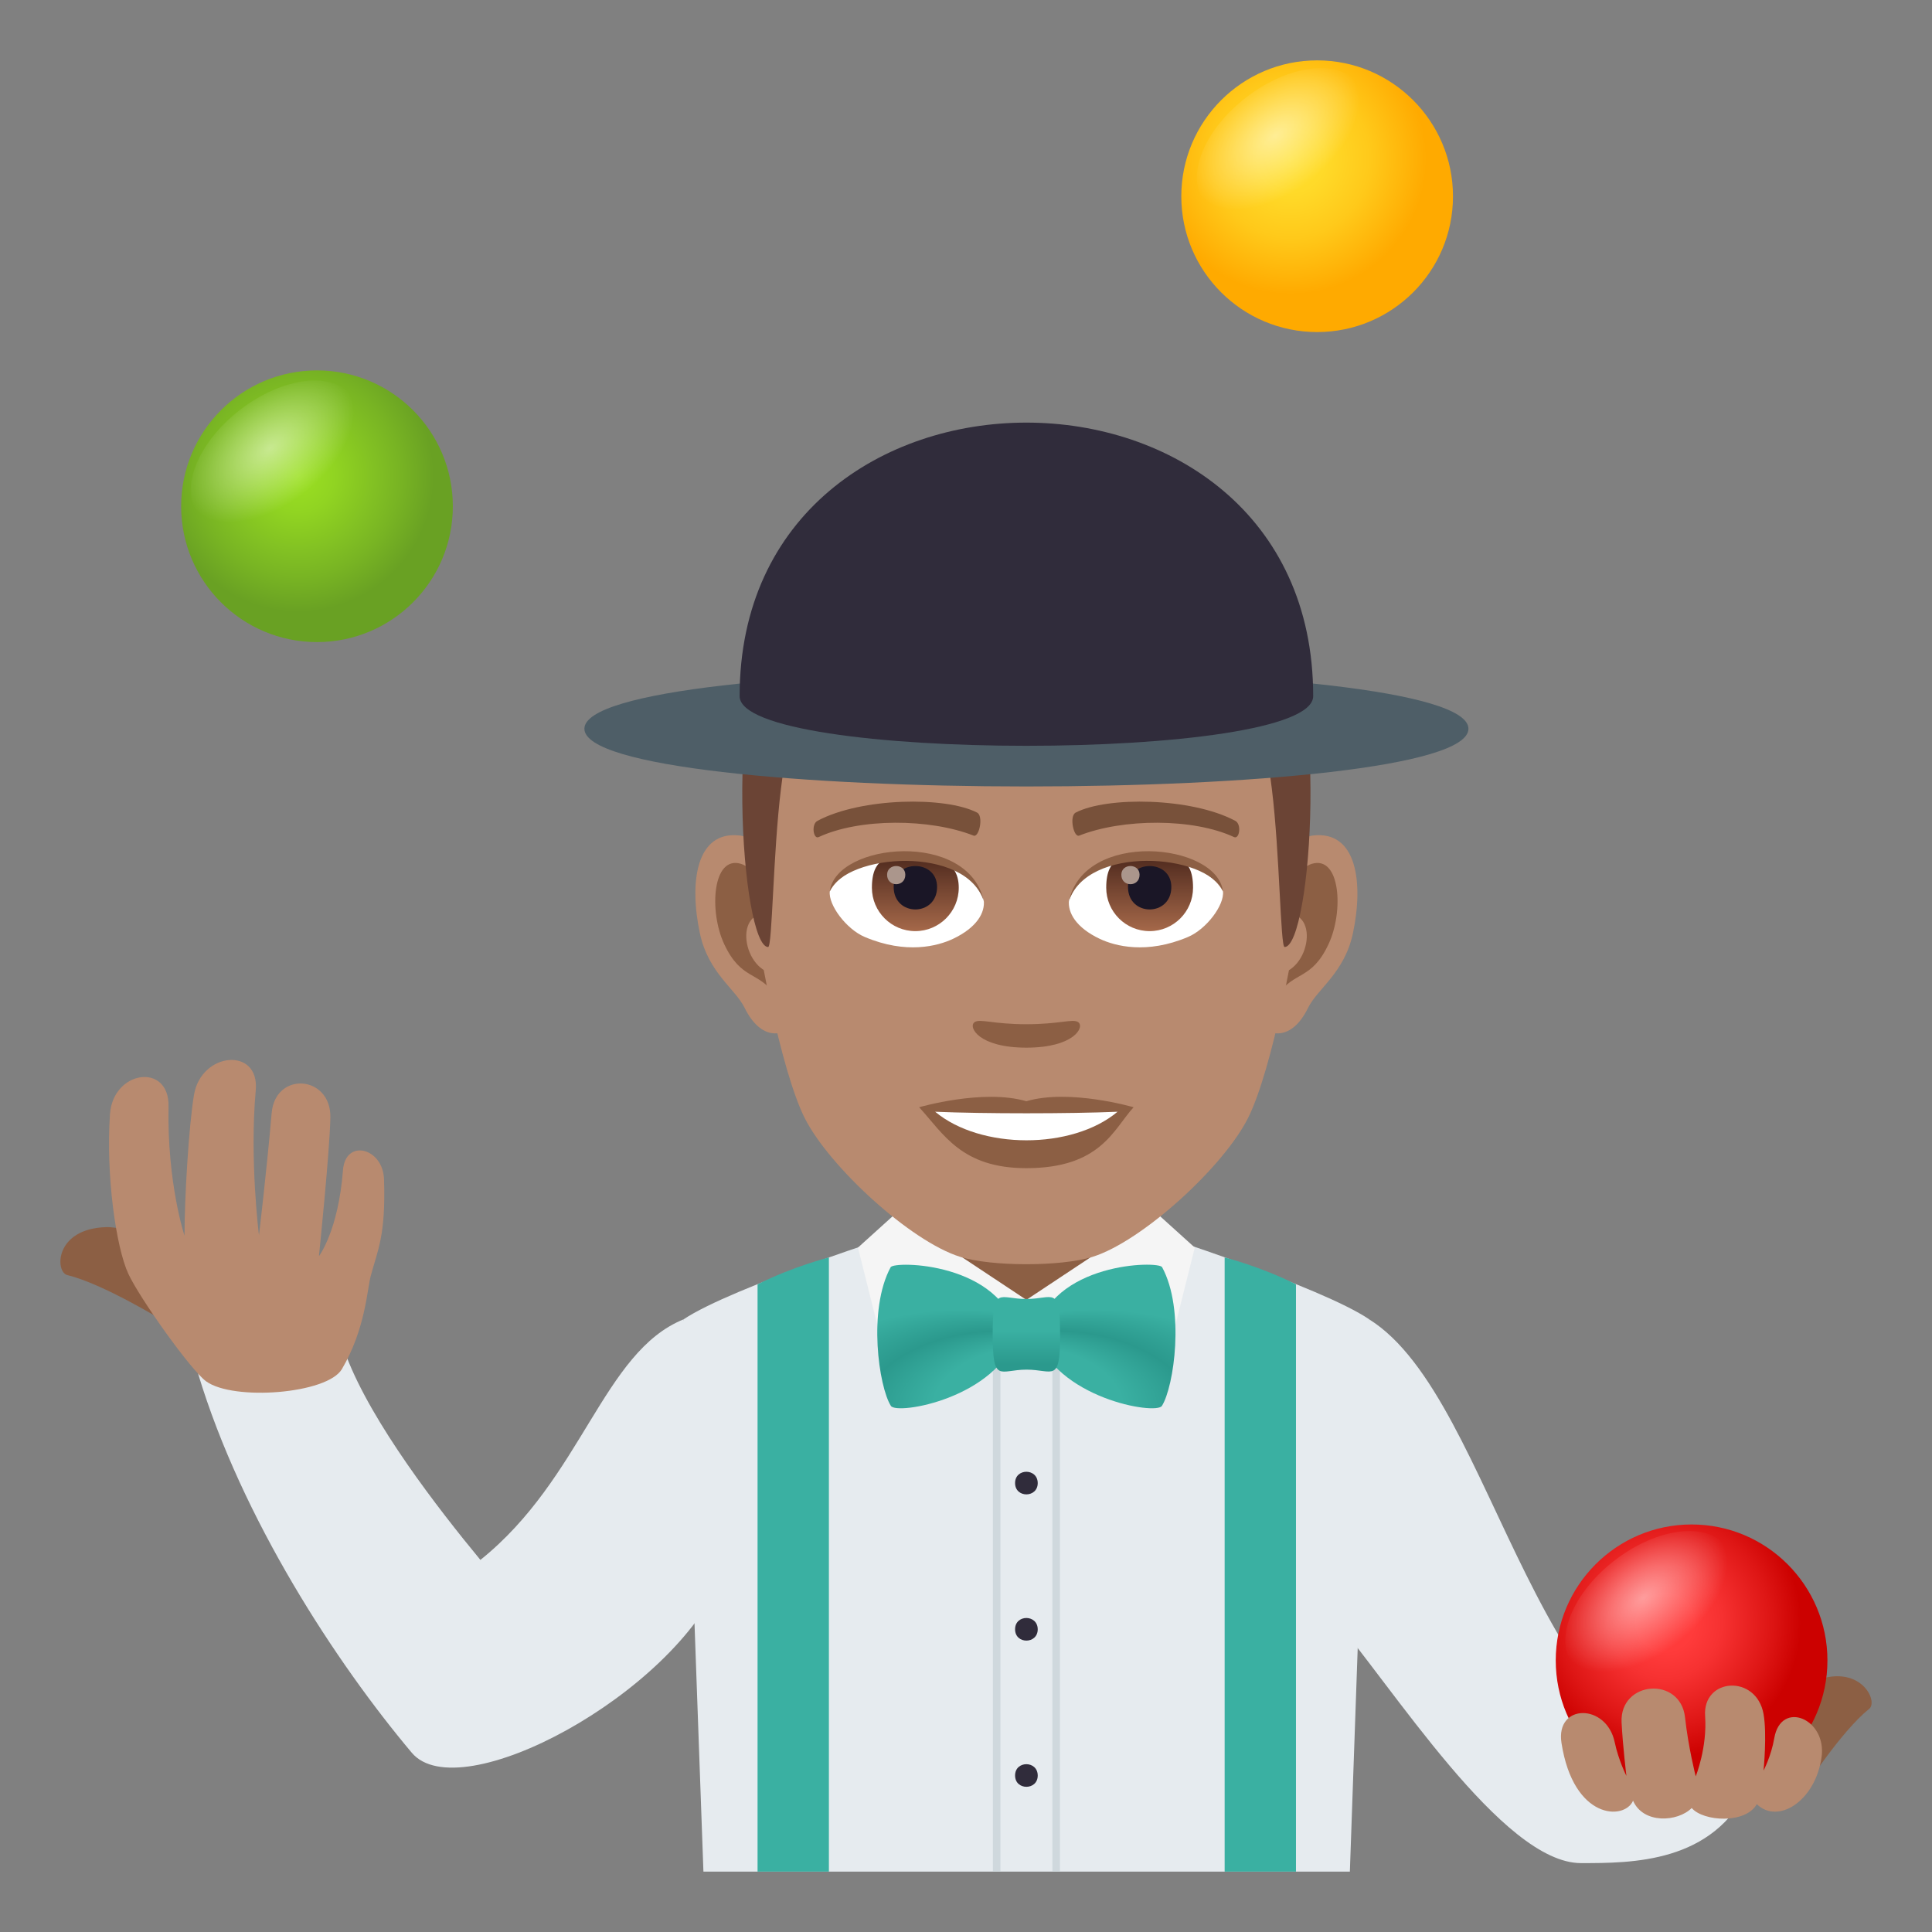 <?xml version="1.0" encoding="utf-8"?>
<!-- Generator: Adobe Illustrator 15.0.0, SVG Export Plug-In . SVG Version: 6.00 Build 0)  -->
<!DOCTYPE svg PUBLIC "-//W3C//DTD SVG 1.1//EN" "http://www.w3.org/Graphics/SVG/1.1/DTD/svg11.dtd">
<svg version="1.1" id="Layer_1" xmlns:x="http://ns.adobe.com/Extensibility/1.0/" xmlns:i="http://ns.adobe.com/AdobeIllustrator/10.0/" xmlns:graph="http://ns.adobe.com/Graphs/1.0/"
	 xmlns="http://www.w3.org/2000/svg" xmlns:xlink="http://www.w3.org/1999/xlink" xmlns:a="http://ns.adobe.com/AdobeSVGViewerExtensions/3.0/"
	 x="0px" y="0px" width="64px" height="64px" viewBox="0 0 64 64" enable-background="new 0 0 64 64" xml:space="preserve">
<rect x="0" y="0" width="64" height="64" fill="#808080" stroke="none"/>
<path fill="#E6EBEF" d="M22.644,43.705c-2.674,1.084-3.35,5.258-6.73,7.969c-1.406-1.703-3.586-4.521-4.436-6.74
	c0,0-3.385-0.672-4.916,0.57c1.453,4.814,4.578,9.586,7.078,12.557c1.582,1.881,8.688-1.941,10.268-5.82
	C23.907,52.24,24.169,50.504,22.644,43.705z"/>
<path fill="#8C5F44" d="M5.378,43.734c0.449,0.211,1.611-2.158,1.16-2.369c0,0-2.299-0.738-3.023-0.715
	c-1.713,0.055-1.693,1.486-1.287,1.588C3.411,42.525,5.378,43.734,5.378,43.734z"/>
<path fill="#B88A6F" d="M5.583,36.65c-0.049,2.545,0.529,4.285,0.529,4.285c0-1.25,0.141-3.623,0.313-4.66
	c0.238-1.436,2.178-1.604,2.047-0.158c-0.209,2.311,0.107,4.803,0.107,4.803s0.262-2.199,0.42-4.049
	c0.123-1.398,1.973-1.254,1.945,0.148c-0.021,1.131-0.379,4.594-0.379,4.594s0.641-0.834,0.797-2.852
	c0.082-1.053,1.324-0.74,1.359,0.301c0.061,1.854-0.203,2.326-0.438,3.197c-0.125,0.465-0.176,1.764-0.957,3.094
	c-0.484,0.824-3.6,1.061-4.5,0.404c-0.508-0.373-2.197-2.746-2.574-3.559c-0.41-0.881-0.748-3.271-0.609-5.289
	C3.743,35.453,5.61,35.189,5.583,36.65z"/>
<path fill="#E6EBEF" d="M45.356,43.705c4.266,2.668,5.41,14.734,12.58,15.484c-1.176,2.533-3.877,2.529-5.563,2.529
	c-2.604,0-6.242-5.859-8.354-8.313C44.021,53.406,43.831,50.504,45.356,43.705z"/>
<path fill="#E6EBEF" d="M22.644,43.705c1.598-1.072,7.313-2.895,7.313-2.895h8.141c0,0,5.674,1.816,7.26,2.895L44.716,62H23.302
	L22.644,43.705z"/>
<rect x="34.862" y="40.811" fill="#CFD8DD" width="0.25" height="21.189"/>
<rect x="32.89" y="40.811" fill="#CFD8DD" width="0.25" height="21.189"/>
<path fill="#3AB0A2" d="M25.095,42.545c1.178-0.592,2.363-0.891,2.363-0.891V62h-2.363V42.545z"/>
<path fill="#3AB0A2" d="M42.931,42.545c-1.176-0.592-2.363-0.891-2.363-0.891V62h2.363V42.545z"/>
<path fill="#8C5F44" d="M59.759,59.262c-0.313,0.375-2.43-1.277-2.121-1.654c0,0,1.74-1.619,2.404-1.896
	c1.568-0.658,2.197,0.639,1.877,0.896C60.983,57.359,59.759,59.262,59.759,59.262z"/>
<radialGradient id="SVGID_1_" cx="55.161" cy="53.75" r="4.5" gradientUnits="userSpaceOnUse">
	<stop  offset="0.212" style="stop-color:#FF3B3B"/>
	<stop  offset="0.418" style="stop-color:#F63131"/>
	<stop  offset="0.771" style="stop-color:#DE1615"/>
	<stop  offset="1" style="stop-color:#CC0100"/>
	<a:midPointStop  offset="0.212" style="stop-color:#FF3B3B"/>
	<a:midPointStop  offset="0.588" style="stop-color:#FF3B3B"/>
	<a:midPointStop  offset="1" style="stop-color:#CC0100"/>
</radialGradient>
<path fill="url(#SVGID_1_)" d="M56.036,50.5c-2.482,0-4.5,2.018-4.5,4.504c0,2.484,2.018,4.496,4.5,4.496
	c2.484,0,4.5-2.012,4.5-4.496C60.536,52.518,58.521,50.5,56.036,50.5z"/>
<radialGradient id="SVGID_2_" cx="633.467" cy="-21.297" r="3.202" gradientTransform="matrix(0.358 0.465 -0.792 0.61 -189.208 -228.648)" gradientUnits="userSpaceOnUse">
	<stop  offset="0" style="stop-color:#FFFFFF"/>
	<stop  offset="1" style="stop-color:#FFFFFF;stop-opacity:0"/>
	<a:midPointStop  offset="0" style="stop-color:#FFFFFF"/>
	<a:midPointStop  offset="0.486" style="stop-color:#FFFFFF"/>
	<a:midPointStop  offset="1" style="stop-color:#FFFFFF;stop-opacity:0"/>
</radialGradient>
<path opacity="0.5" fill="url(#SVGID_2_)" d="M55.786,54.666c-1.402,1.078-3.051,1.285-3.684,0.463
	c-0.635-0.824-0.014-2.365,1.389-3.443c1.4-1.08,3.051-1.287,3.684-0.465C57.81,52.045,57.187,53.586,55.786,54.666z"/>
<path fill="#B88A6F" d="M58.774,57.584c-0.1,0.586-0.354,1.068-0.354,1.068s0.119-1.201,0-1.871
	c-0.236-1.324-2.025-1.211-1.936,0.066c0.074,1.043-0.311,1.998-0.311,1.998s-0.244-0.955-0.354-1.953
	c-0.15-1.375-2.166-1.219-2.102,0.162c0.037,0.762,0.16,1.775,0.16,1.775s-0.262-0.516-0.387-1.113
	c-0.27-1.297-1.967-1.293-1.764,0.021c0.396,2.555,2.09,2.568,2.371,1.914c0.338,0.775,1.477,0.709,1.943,0.242
	c0.385,0.451,1.789,0.533,2.156-0.129c0.691,0.676,1.924-0.08,2.143-1.535C60.538,56.938,58.993,56.295,58.774,57.584z"/>
<rect x="29.677" y="38.371" fill="#8C5F44" width="8.646" height="4.689"/>
<path fill="#F5F5F5" d="M38.323,40.193l1.256,1.135l-1.08,4.318l-4.5-2.586L38.323,40.193z"/>
<path fill="#F5F5F5" d="M29.677,40.193l-1.256,1.135l1.08,4.318l4.5-2.586L29.677,40.193z"/>
<radialGradient id="SVGID_3_" cx="585.345" cy="-103.741" r="14.901" fx="573.422" fy="-98.334" gradientTransform="matrix(-0.867 -1.000000e-004 -5.047310e-005 -0.525 534.143 -5.671)" gradientUnits="userSpaceOnUse">
	<stop  offset="0.261" style="stop-color:#3AB0A2"/>
	<stop  offset="0.364" style="stop-color:#2B998D"/>
	<stop  offset="0.503" style="stop-color:#3AB0A2"/>
	<a:midPointStop  offset="0.261" style="stop-color:#3AB0A2"/>
	<a:midPointStop  offset="0.5" style="stop-color:#3AB0A2"/>
	<a:midPointStop  offset="0.364" style="stop-color:#2B998D"/>
	<a:midPointStop  offset="0.5" style="stop-color:#2B998D"/>
	<a:midPointStop  offset="0.503" style="stop-color:#3AB0A2"/>
</radialGradient>
<path fill="url(#SVGID_3_)" d="M33.688,44.207c-0.646,2.105-3.98,2.676-4.176,2.365c-0.4-0.631-0.771-3.184-0.008-4.594
	C29.622,41.762,33.196,41.811,33.688,44.207z"/>
<radialGradient id="SVGID_4_" cx="107.112" cy="-103.413" r="14.906" fx="95.186" fy="-98.005" gradientTransform="matrix(0.867 -3.000000e-004 1.514193e-004 -0.525 -51.408 -5.527)" gradientUnits="userSpaceOnUse">
	<stop  offset="0.261" style="stop-color:#3AB0A2"/>
	<stop  offset="0.364" style="stop-color:#2B998D"/>
	<stop  offset="0.503" style="stop-color:#3AB0A2"/>
	<a:midPointStop  offset="0.261" style="stop-color:#3AB0A2"/>
	<a:midPointStop  offset="0.5" style="stop-color:#3AB0A2"/>
	<a:midPointStop  offset="0.364" style="stop-color:#2B998D"/>
	<a:midPointStop  offset="0.5" style="stop-color:#2B998D"/>
	<a:midPointStop  offset="0.503" style="stop-color:#3AB0A2"/>
</radialGradient>
<path fill="url(#SVGID_4_)" d="M34.31,44.207c0.646,2.105,3.982,2.676,4.18,2.365c0.398-0.631,0.77-3.186,0.006-4.596
	C38.378,41.76,34.806,41.811,34.31,44.207z"/>
<linearGradient id="SVGID_5_" gradientUnits="userSpaceOnUse" x1="71.795" y1="45.589" x2="71.795" y2="43.119" gradientTransform="matrix(1.136 -2.000000e-004 -2.000000e-004 1 -47.544 -0.138)">
	<stop  offset="0.097" style="stop-color:#2B998D"/>
	<stop  offset="0.551" style="stop-color:#3AB0A2"/>
	<a:midPointStop  offset="0.097" style="stop-color:#2B998D"/>
	<a:midPointStop  offset="0.5" style="stop-color:#2B998D"/>
	<a:midPointStop  offset="0.551" style="stop-color:#3AB0A2"/>
</linearGradient>
<path fill="url(#SVGID_5_)" d="M34.003,45.371c-0.895,0.002-1.115,0.477-1.119-1.168c0-1.646,0.223-1.17,1.115-1.172
	c0.895,0,1.115-0.477,1.117,1.17C35.118,45.842,34.896,45.371,34.003,45.371z"/>
<path fill="#302C3B" d="M33.626,49.129c-0.002-0.5,0.748-0.5,0.75,0C34.376,49.627,33.626,49.629,33.626,49.129z"/>
<path fill="#302C3B" d="M33.626,53.973c-0.002-0.5,0.748-0.5,0.75,0C34.376,54.471,33.626,54.473,33.626,53.973z"/>
<path fill="#302C3B" d="M33.626,58.816c-0.002-0.5,0.748-0.5,0.75,0C34.376,59.314,33.626,59.316,33.626,58.816z"/>
<radialGradient id="SVGID_6_" cx="42.757" cy="5.25" r="4.5" gradientUnits="userSpaceOnUse">
	<stop  offset="0" style="stop-color:#FFE02E"/>
	<stop  offset="0.249" style="stop-color:#FFDA29"/>
	<stop  offset="0.586" style="stop-color:#FFC91A"/>
	<stop  offset="0.971" style="stop-color:#FFAC02"/>
	<stop  offset="1" style="stop-color:#FFAA00"/>
	<a:midPointStop  offset="0" style="stop-color:#FFE02E"/>
	<a:midPointStop  offset="0.642" style="stop-color:#FFE02E"/>
	<a:midPointStop  offset="1" style="stop-color:#FFAA00"/>
</radialGradient>
<path fill="url(#SVGID_6_)" d="M43.632,2c-2.482,0-4.5,2.018-4.5,4.504c0,2.484,2.018,4.496,4.5,4.496c2.484,0,4.5-2.012,4.5-4.496
	C48.132,4.018,46.116,2,43.632,2z"/>
<radialGradient id="SVGID_7_" cx="555.407" cy="-41.188" r="3.203" gradientTransform="matrix(0.358 0.465 -0.792 0.61 -189.208 -228.648)" gradientUnits="userSpaceOnUse">
	<stop  offset="0" style="stop-color:#FFFFFF"/>
	<stop  offset="1" style="stop-color:#FFFFFF;stop-opacity:0"/>
	<a:midPointStop  offset="0" style="stop-color:#FFFFFF"/>
	<a:midPointStop  offset="0.486" style="stop-color:#FFFFFF"/>
	<a:midPointStop  offset="1" style="stop-color:#FFFFFF;stop-opacity:0"/>
</radialGradient>
<path opacity="0.5" fill="url(#SVGID_7_)" d="M43.581,6.203c-1.402,1.078-3.053,1.287-3.686,0.463s-0.012-2.363,1.389-3.443
	c1.402-1.08,3.053-1.285,3.686-0.463C45.604,3.582,44.981,5.125,43.581,6.203z"/>
<radialGradient id="SVGID_8_" cx="9.876" cy="15.77" r="4.5" gradientUnits="userSpaceOnUse">
	<stop  offset="0" style="stop-color:#9BE022"/>
	<stop  offset="0.267" style="stop-color:#91D422"/>
	<stop  offset="0.747" style="stop-color:#78B423"/>
	<stop  offset="1" style="stop-color:#69A123"/>
	<a:midPointStop  offset="0" style="stop-color:#9BE022"/>
	<a:midPointStop  offset="0.576" style="stop-color:#9BE022"/>
	<a:midPointStop  offset="1" style="stop-color:#69A123"/>
</radialGradient>
<path fill="url(#SVGID_8_)" d="M10.501,12.27c-2.484,0-4.5,2.016-4.5,4.502s2.016,4.498,4.5,4.498c2.482,0,4.5-2.012,4.5-4.498
	S12.983,12.27,10.501,12.27z"/>
<radialGradient id="SVGID_9_" cx="534.755" cy="-8.468" r="3.202" gradientTransform="matrix(0.358 0.465 -0.792 0.61 -189.208 -228.648)" gradientUnits="userSpaceOnUse">
	<stop  offset="0" style="stop-color:#FFFFFF"/>
	<stop  offset="1" style="stop-color:#FFFFFF;stop-opacity:0"/>
	<a:midPointStop  offset="0" style="stop-color:#FFFFFF"/>
	<a:midPointStop  offset="0.486" style="stop-color:#FFFFFF"/>
	<a:midPointStop  offset="1" style="stop-color:#FFFFFF;stop-opacity:0"/>
</radialGradient>
<path opacity="0.5" fill="url(#SVGID_9_)" d="M10.253,16.551c-1.402,1.08-3.051,1.287-3.684,0.463
	c-0.635-0.822-0.014-2.363,1.389-3.443c1.402-1.078,3.051-1.285,3.684-0.463C12.276,13.932,11.653,15.475,10.253,16.551z"/>
<path id="Path_2067_" fill="#B88A6F" d="M43.489,27.678c-1.469,0.178-2.529,5.088-1.605,6.383c0.131,0.182,0.887,0.471,1.447-0.674
	c0.311-0.633,1.207-1.162,1.486-2.469C45.173,29.244,44.95,27.502,43.489,27.678z"/>
<path id="Path_2066_" fill="#B88A6F" d="M24.511,27.678c1.469,0.178,2.529,5.088,1.605,6.383c-0.129,0.182-0.885,0.471-1.449-0.674
	c-0.309-0.633-1.205-1.162-1.482-2.469C22.827,29.244,23.05,27.502,24.511,27.678z"/>
<path id="Path_2065_" fill="#8C5F44" d="M43.45,28.617c-0.383,0.121-0.803,0.705-1.029,1.674c1.34-0.289,1.006,1.939-0.16,1.982
	c0.012,0.225,0.027,0.453,0.055,0.695c0.561-0.813,1.131-0.486,1.695-1.695C44.521,30.182,44.399,28.322,43.45,28.617z"/>
<path id="Path_2064_" fill="#8C5F44" d="M25.579,30.289c-0.229-0.967-0.645-1.551-1.029-1.672c-0.947-0.295-1.07,1.564-0.561,2.656
	c0.564,1.209,1.135,0.883,1.697,1.695c0.027-0.242,0.043-0.473,0.051-0.697C24.585,32.217,24.255,30.016,25.579,30.289z"/>
<path id="Path_2063_" fill="#B88A6F" d="M33.999,18.236c-6.363,0-9.43,4.807-9.047,11.488c0.076,1.346,0.912,5.732,1.701,7.305
	c0.807,1.611,3.506,4.094,5.158,4.607c1.045,0.324,3.332,0.324,4.377,0c1.652-0.514,4.354-2.996,5.158-4.607
	c0.791-1.572,1.625-5.957,1.701-7.305C43.433,23.043,40.366,18.236,33.999,18.236z"/>
<path id="Path_2062_" fill="#78513A" d="M40.915,27.188c-1.455-0.771-4.24-0.809-5.279-0.271c-0.223,0.104-0.074,0.832,0.113,0.764
	c1.443-0.57,3.777-0.584,5.131,0.049C41.062,27.811,41.136,27.295,40.915,27.188z"/>
<path id="Path_2061_" fill="#78513A" d="M27.085,27.188c1.455-0.771,4.24-0.809,5.279-0.271c0.223,0.104,0.076,0.832-0.113,0.764
	c-1.447-0.57-3.777-0.584-5.133,0.049C26.94,27.811,26.866,27.295,27.085,27.188z"/>
<path id="Path_2060_" fill="#8C5F44" d="M35.718,33.861c-0.182-0.125-0.607,0.068-1.719,0.068c-1.107,0-1.535-0.193-1.717-0.068
	c-0.217,0.154,0.129,0.844,1.717,0.844C35.589,34.705,35.937,34.016,35.718,33.861z"/>
<path id="Path_2059_" fill="#8C5F44" d="M33.999,36.48c-1.43-0.42-3.551,0.199-3.551,0.199c0.807,0.879,1.398,2.018,3.551,2.018
	c2.469,0,2.887-1.293,3.553-2.018C37.552,36.68,35.433,36.057,33.999,36.48z"/>
<path id="Path_2058_" fill="#FFFFFF" d="M30.979,36.828c1.502,1.256,4.533,1.266,6.041,0C35.421,36.896,32.591,36.896,30.979,36.828
	z"/>
<path fill="#8F604D" d="M42.13,19.828c-1.393-1.883-3.943-3.344-8.131-3.344c-4.184,0-6.734,1.461-8.127,3.344
	C23.899,22.492,44.101,22.492,42.13,19.828z"/>
<linearGradient id="SVGID_10_" gradientUnits="userSpaceOnUse" x1="34" y1="31.371" x2="34" y2="19.03">
	<stop  offset="0.5" style="stop-color:#6B4435"/>
	<stop  offset="0.679" style="stop-color:#744B3B"/>
	<stop  offset="0.971" style="stop-color:#8C5E4B"/>
	<stop  offset="1" style="stop-color:#8F604D"/>
	<a:midPointStop  offset="0.5" style="stop-color:#6B4435"/>
	<a:midPointStop  offset="0.6" style="stop-color:#6B4435"/>
	<a:midPointStop  offset="1" style="stop-color:#8F604D"/>
</linearGradient>
<path fill="url(#SVGID_10_)" d="M42.13,19.828c-1.393-1.883-3.943,0.158-8.131,0.158c-4.184,0-6.734-2.041-8.127-0.158
	c-1.973,2.664-1.303,11.543-0.426,11.543c0.139,0,0.16-3.105,0.426-5.254c0.215-1.75,0.631-3.445,1.111-3.723
	c1.461-0.848,4.277,0.363,7.016,0.363c2.74,0,5.559-1.211,7.02-0.363c0.479,0.277,0.893,1.973,1.111,3.723
	c0.266,2.148,0.285,5.254,0.424,5.254C43.431,31.371,44.101,22.492,42.13,19.828z"/>
<path id="Path_2057_" fill="#FFFFFF" d="M32.587,29.811c0.055,0.42-0.23,0.918-1.021,1.291c-0.502,0.236-1.545,0.518-2.918-0.063
	c-0.613-0.258-1.213-1.064-1.16-1.512C28.231,28.125,31.892,27.92,32.587,29.811z"/>
<linearGradient id="Oval_1_" gradientUnits="userSpaceOnUse" x1="-423.807" y1="477.57" x2="-423.807" y2="477.949" gradientTransform="matrix(6.57 0 0 -6.57 2814.78 3168.528)">
	<stop  offset="0" style="stop-color:#A6694A"/>
	<stop  offset="1" style="stop-color:#4F2A1E"/>
	<a:midPointStop  offset="0" style="stop-color:#A6694A"/>
	<a:midPointStop  offset="0.5" style="stop-color:#A6694A"/>
	<a:midPointStop  offset="1" style="stop-color:#4F2A1E"/>
</linearGradient>
<path id="Oval_168_" fill="url(#Oval_1_)" d="M30.321,28.35c0.795,0,1.439,0.219,1.439,1.057c0,0.793-0.645,1.438-1.439,1.438
	c-0.793,0-1.438-0.645-1.438-1.438C28.884,28.303,29.528,28.35,30.321,28.35z"/>
<path id="Path_2056_" fill="#1A1626" d="M29.604,29.381c0,0.994,1.438,0.994,1.438,0C31.042,28.457,29.604,28.457,29.604,29.381z"/>
<path id="Path_2055_" fill="#AB968C" d="M29.386,28.977c0,0.418,0.604,0.418,0.604,0C29.989,28.592,29.386,28.592,29.386,28.977z"/>
<path id="Path_2054_" fill="#8C5F44" d="M32.593,29.865c-0.584-1.877-4.564-1.6-5.105-0.338
	C27.688,27.912,32.097,27.484,32.593,29.865z"/>
<path id="Path_2053_" fill="#FFFFFF" d="M35.413,29.811c-0.053,0.42,0.232,0.918,1.021,1.291c0.502,0.236,1.547,0.518,2.918-0.063
	c0.615-0.258,1.215-1.064,1.16-1.512C39.771,28.125,36.11,27.92,35.413,29.811z"/>
<linearGradient id="Oval_2_" gradientUnits="userSpaceOnUse" x1="-425.325" y1="477.57" x2="-425.325" y2="477.949" gradientTransform="matrix(6.57 0 0 -6.57 2832.511 3168.528)">
	<stop  offset="0" style="stop-color:#A6694A"/>
	<stop  offset="1" style="stop-color:#4F2A1E"/>
	<a:midPointStop  offset="0" style="stop-color:#A6694A"/>
	<a:midPointStop  offset="0.5" style="stop-color:#A6694A"/>
	<a:midPointStop  offset="1" style="stop-color:#4F2A1E"/>
</linearGradient>
<path id="Oval_167_" fill="url(#Oval_2_)" d="M38.083,28.35c0.795,0,1.438-0.047,1.438,1.057c0,0.793-0.643,1.438-1.438,1.438
	s-1.438-0.645-1.438-1.438C36.646,28.303,37.288,28.35,38.083,28.35z"/>
<path id="Path_2052_" fill="#1A1626" d="M37.366,29.381c0,0.994,1.436,0.994,1.436,0C38.802,28.457,37.366,28.457,37.366,29.381z"/>
<path id="Path_2051_" fill="#AB968C" d="M37.146,28.977c0,0.418,0.604,0.418,0.604,0C37.749,28.592,37.146,28.592,37.146,28.977z"/>
<path id="Path_2050_" fill="#8C5F44" d="M35.407,29.865c0.582-1.875,4.561-1.607,5.105-0.338
	C40.312,27.912,35.903,27.484,35.407,29.865z"/>
<path fill="#4E5E67" d="M48.644,24.141c0,2.549-29.285,2.549-29.285,0S48.644,21.592,48.644,24.141z"/>
<path fill="#302C3B" d="M43.501,23.061c0,2.193-19,2.193-19,0C24.501,10.979,43.501,10.979,43.501,23.061z"/>
</svg>
